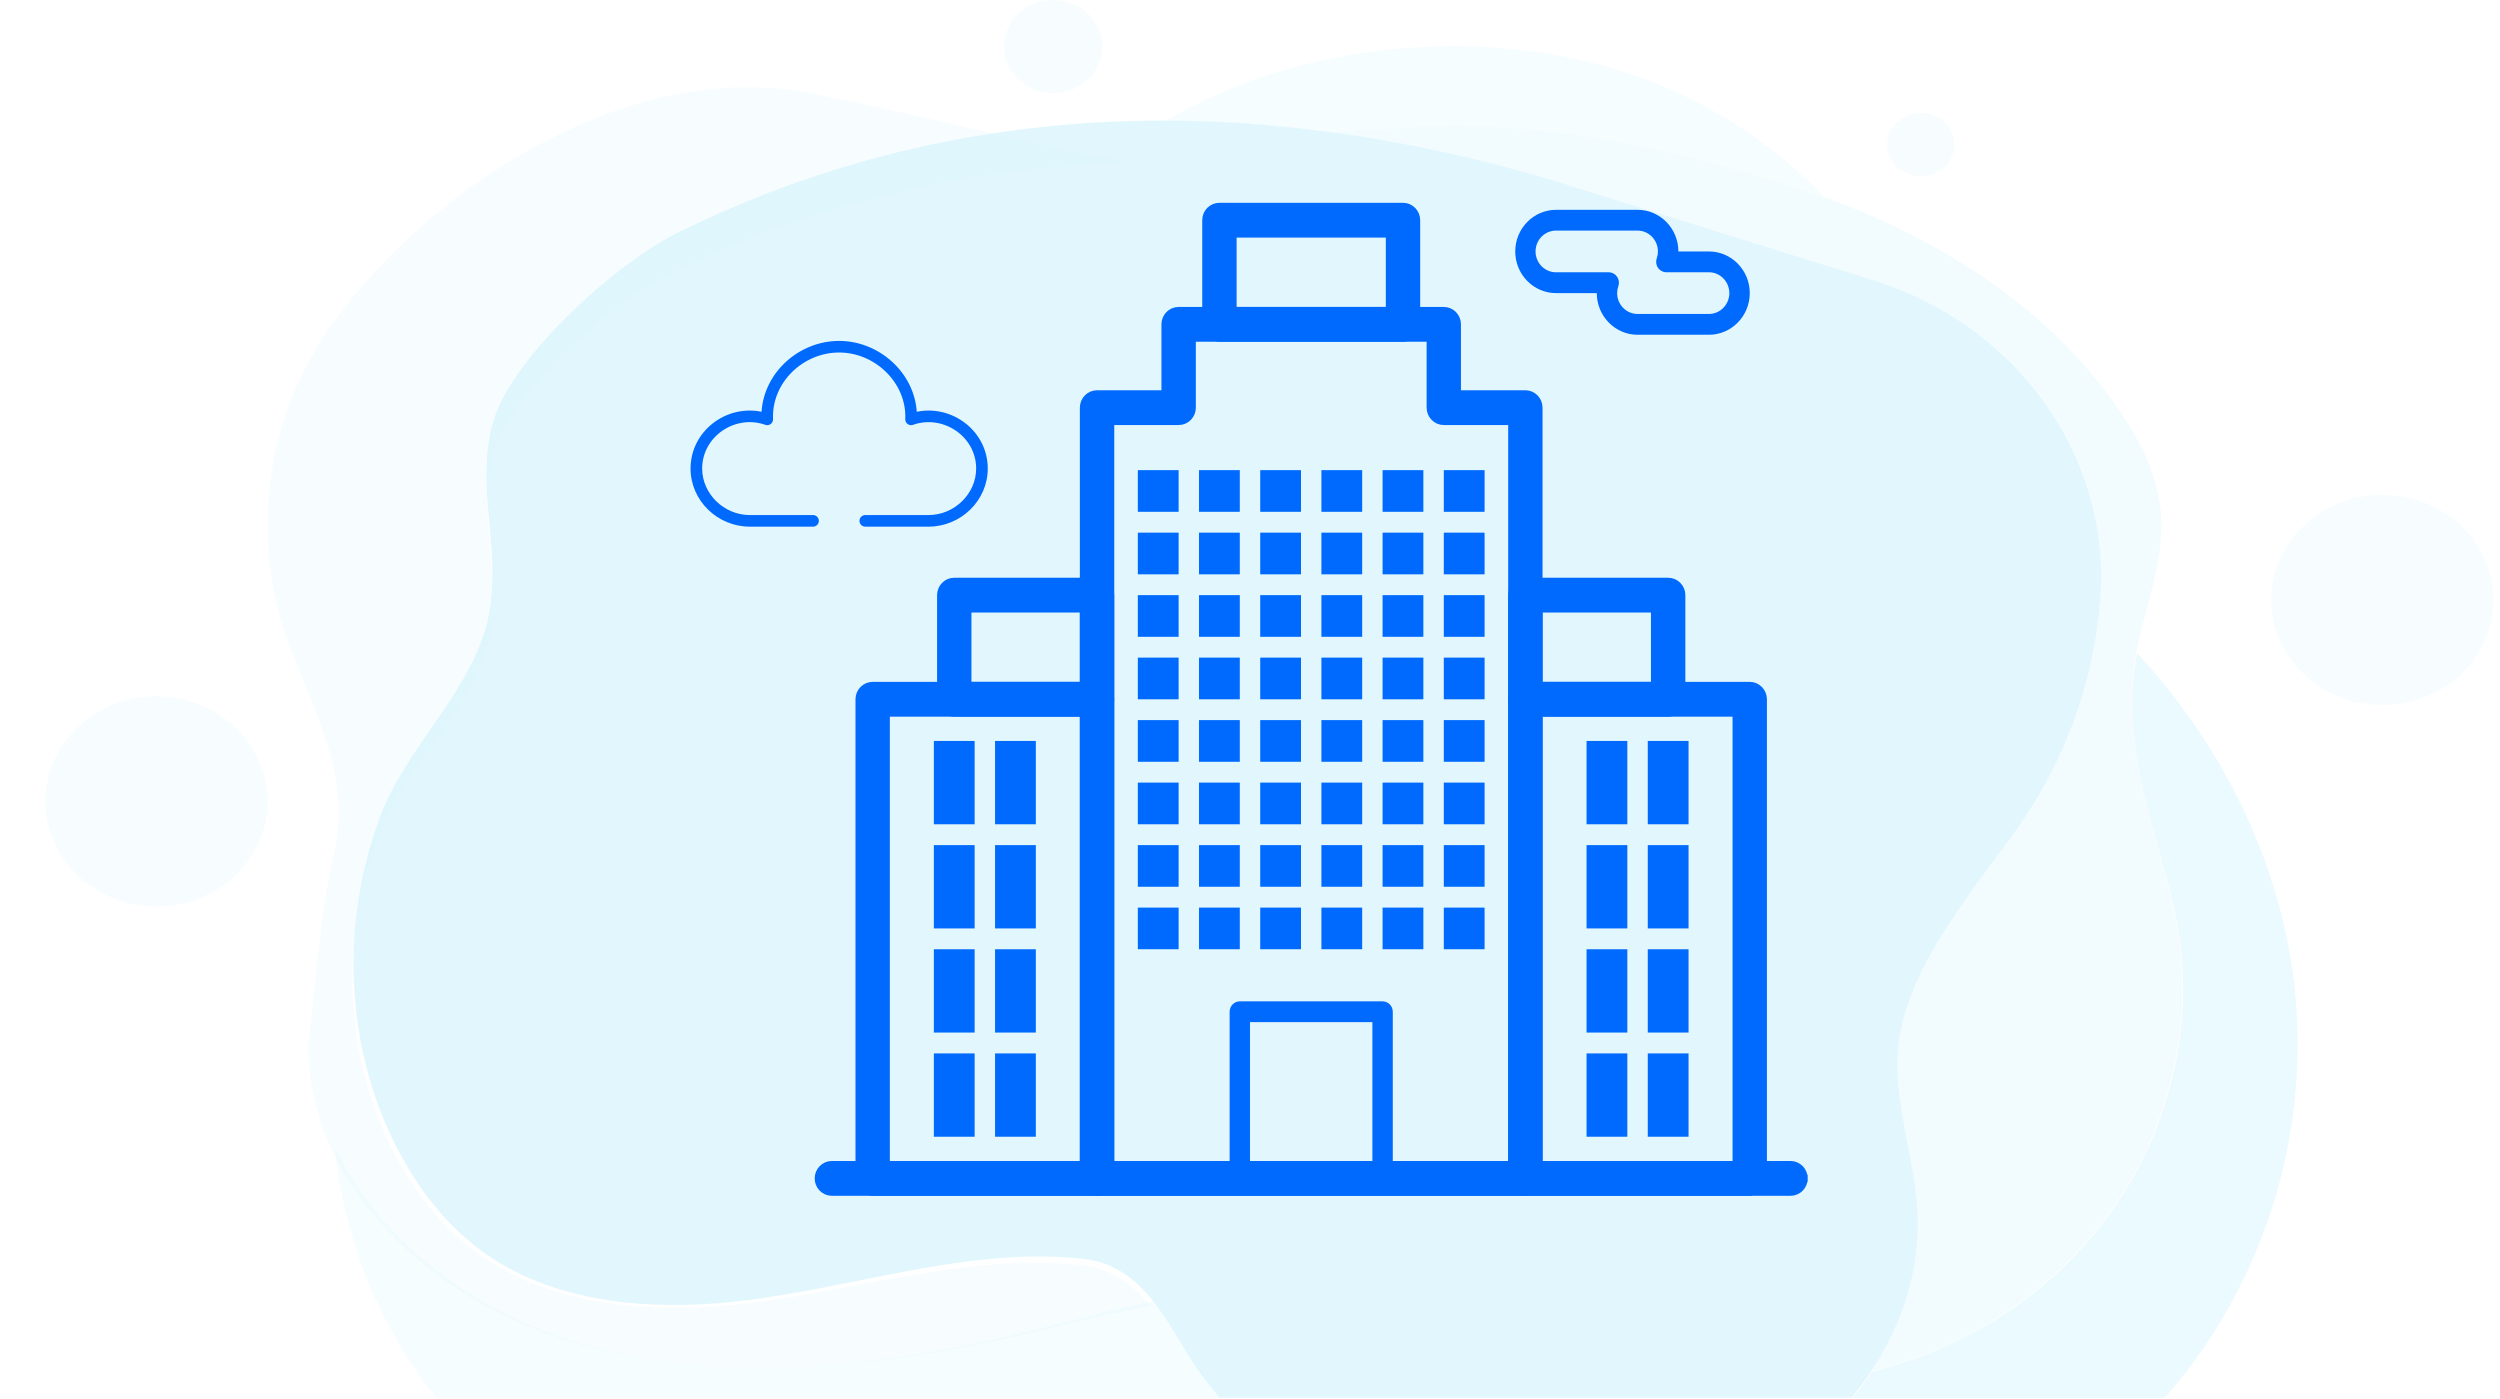 <svg width="286" height="160" viewBox="0 0 286 160" fill="none" xmlns="http://www.w3.org/2000/svg">
<g opacity="0.34">
<g opacity="0.6">
<path opacity="0.6" d="M248.48 102.896C250.467 111.167 250.136 118.771 247.486 126.885C244.173 137.038 236.72 146.484 226.036 152.286C222.309 154.324 218.293 155.853 214.11 156.95C213.448 157.97 212.702 158.989 211.916 159.929H247.61C256.679 149.699 261.896 136.567 262.725 123.24C262.932 119.634 262.849 115.988 262.435 112.421C260.778 98.506 254.236 85.257 244.463 74.712C244.339 75.457 244.215 76.202 244.09 76.947C242.972 85.805 246.409 94.39 248.48 102.896Z" fill="#53D0F7"/>
</g>
<g opacity="0.41">
<path opacity="0.41" d="M137.915 157.891C135.803 155.147 134.189 151.659 131.952 148.875C127.19 149.777 122.511 151.11 117.749 152.286C108.018 154.638 97.997 156.402 87.976 156.519C76.837 156.676 65.449 154.638 55.76 149.189C48.347 145.034 41.846 138.723 38.326 131.197C39.32 141.585 43.295 151.737 50.004 159.969H139.613C138.992 159.263 138.454 158.597 137.915 157.891Z" fill="#53D0F7"/>
</g>
<g opacity="0.41">
<path opacity="0.41" d="M152.038 15.091C154.73 15.013 157.67 14.856 160.858 14.621C175.683 13.563 190.383 16.777 204.628 21.167C205.994 21.598 207.361 22.069 208.727 22.539C202.599 16.15 194.772 11.171 186.159 8.349C169.099 2.744 148.436 4.978 133.446 13.798C139.616 13.837 145.827 14.268 152.038 15.091Z" fill="#53D0F7"/>
</g>
<g opacity="0.35">
<path opacity="0.35" d="M55.389 149.307C65.079 154.598 76.425 156.637 87.564 156.558C97.585 156.48 107.648 154.834 117.379 152.599C122.141 151.502 126.861 150.247 131.624 149.385C129.677 146.994 127.276 145.112 123.714 144.72C109.884 143.153 95.349 148.562 81.601 149.463C72.367 150.091 62.553 148.875 55.058 143.662C50.213 140.252 46.693 135.391 44.25 130.139C39.24 119.242 39.116 106.737 43.339 95.566C46.197 88.04 53.153 82.277 55.555 74.594C57.584 68.166 55.224 61.463 55.886 54.995C56.011 53.663 56.3 52.369 56.714 51.075C59.075 44.177 70.504 34.22 77.502 30.888C94.272 22.892 111.789 19.011 129.677 18.619C119.532 17.012 109.925 14.111 92.906 10.701C72.74 6.546 50.006 20.579 38.08 36.925C36.88 38.61 35.803 40.335 34.892 42.138C30.751 50.252 29.591 59.621 31.496 68.401C33.732 78.71 40.689 86.668 38.205 97.643C36.672 104.346 36.3 110.539 35.513 117.164C34.892 122.338 35.927 127.277 38.039 131.785C41.517 139.076 48.019 145.23 55.389 149.307Z" fill="#53D0F7"/>
</g>
<g opacity="0.47">
<path opacity="0.47" d="M160.857 14.621C157.669 14.856 154.77 15.013 152.037 15.091C161.23 16.307 170.506 18.423 179.74 21.285L214.317 32.064C230.59 37.121 241.357 51.859 240.322 68.048C240.322 68.166 240.322 68.244 240.28 68.362C239.618 77.73 236.346 86.942 230.88 94.625C225.953 101.602 219.12 109.403 217.422 117.987C216.056 124.808 218.996 131.707 219.369 138.645C219.7 145.23 217.629 151.502 214.027 156.911C218.209 155.814 222.226 154.285 225.953 152.247C236.595 146.445 244.09 136.998 247.402 126.846C250.053 118.732 250.384 111.127 248.396 102.857C246.367 94.351 242.93 85.766 244.007 76.907C244.09 76.162 244.214 75.418 244.38 74.673C245.415 69.264 247.692 64.011 247.195 58.562C246.823 54.447 244.918 50.566 242.558 47.117C234.773 35.553 222.267 27.439 208.644 22.539C207.277 22.069 205.911 21.598 204.544 21.167C190.382 16.777 175.682 13.563 160.857 14.621Z" fill="#53D0F7"/>
</g>
<g opacity="0.7">
<path opacity="0.7" d="M56.589 47.705C56.134 49.037 55.885 50.409 55.761 51.781C55.14 58.484 57.5 65.383 55.513 72.007C53.111 79.965 46.196 85.884 43.38 93.684C39.197 105.209 39.404 118.105 44.456 129.355C46.9 134.764 50.461 139.781 55.306 143.27C62.801 148.64 72.615 149.816 81.849 149.111C95.597 148.092 110.09 142.447 123.92 144.015C127.482 144.407 129.925 146.328 131.871 148.797C134.107 151.58 135.722 155.069 137.834 157.813C138.372 158.518 138.952 159.224 139.532 159.89H211.832C212.619 158.91 213.364 157.93 214.027 156.911C217.629 151.502 219.7 145.23 219.368 138.645C218.996 131.707 216.056 124.808 217.422 117.987C219.12 109.442 225.952 101.602 230.88 94.625C236.346 86.903 239.617 77.73 240.28 68.362C240.28 68.244 240.28 68.166 240.321 68.048C241.315 51.859 230.549 37.121 214.317 32.064L179.74 21.285C170.464 18.384 161.23 16.306 152.037 15.091C145.826 14.268 139.615 13.798 133.445 13.798C132.078 13.798 130.753 13.798 129.386 13.837C111.539 14.347 94.023 18.423 77.294 26.733C70.296 30.261 58.95 40.61 56.589 47.705Z" fill="#53D0F7"/>
</g>
<g opacity="0.35">
<path opacity="0.35" d="M120.483 10.662C123.593 10.662 126.115 8.275 126.115 5.331C126.115 2.387 123.593 0 120.483 0C117.373 0 114.851 2.387 114.851 5.331C114.851 8.275 117.373 10.662 120.483 10.662Z" fill="#53D0F7"/>
</g>
<g opacity="0.35">
<path opacity="0.35" d="M272.539 80.67C279.56 80.67 285.251 75.283 285.251 68.636C285.251 61.99 279.56 56.602 272.539 56.602C265.518 56.602 259.826 61.99 259.826 68.636C259.826 75.283 265.518 80.67 272.539 80.67Z" fill="#53D0F7"/>
</g>
<g opacity="0.35">
<path opacity="0.35" d="M26.025 100.94C31.426 96.693 32.167 89.106 27.68 83.994C23.194 78.881 15.179 78.18 9.779 82.427C4.378 86.674 3.637 94.261 8.123 99.373C12.61 104.485 20.625 105.187 26.025 100.94Z" fill="#53D0F7"/>
</g>
<g opacity="0.35">
<path opacity="0.35" d="M219.741 20.187C221.867 20.187 223.592 18.555 223.592 16.542C223.592 14.528 221.867 12.896 219.741 12.896C217.614 12.896 215.89 14.528 215.89 16.542C215.89 18.555 217.614 20.187 219.741 20.187Z" fill="#53D0F7"/>
</g>
</g>
<path d="M125.502 136.4H174.502L175.667 134.806H176.067V134.806V46.635C176.067 45.765 175.374 45.045 174.502 45.045H166.734V37.103C166.734 36.233 166.041 35.513 165.168 35.513H134.836C133.96 35.513 133.267 36.232 133.267 37.103V45.045H125.502C124.629 45.045 123.936 45.765 123.936 46.635V134.81C123.936 135.68 124.629 136.4 125.502 136.4ZM172.937 133.216H127.071V48.225H134.839C135.711 48.225 136.404 47.505 136.404 46.635V38.693H163.606V46.635C163.606 47.505 164.299 48.225 165.172 48.225H172.937V133.216Z" fill="#006AFF" stroke="#006AFF" stroke-width="0.8"/>
<path d="M174.502 136.4H200.17L201.335 134.806H201.735V134.805V79.996C201.735 79.126 201.042 78.406 200.17 78.406H174.502C173.63 78.406 172.937 79.126 172.937 79.996V134.81C172.937 135.68 173.63 136.4 174.502 136.4ZM198.604 81.59V133.216H176.071V81.59H198.604Z" fill="#006AFF" stroke="#006AFF" stroke-width="0.8"/>
<path d="M174.502 81.59H190.836C191.711 81.59 192.405 80.871 192.405 80V68.084C192.405 67.212 191.707 66.493 190.836 66.493H174.502C173.63 66.493 172.937 67.213 172.937 68.084V80C172.937 80.87 173.63 81.59 174.502 81.59ZM189.27 69.674V78.406H176.071V69.674H189.27Z" fill="#006AFF" stroke="#006AFF" stroke-width="0.8"/>
<path d="M134.835 53.784H130.167V58.552H134.835V53.784Z" fill="#006AFF"/>
<path d="M141.832 53.784H137.167V58.552H141.832V53.784Z" fill="#006AFF"/>
<path d="M148.834 53.784H144.169V58.552H148.834V53.784Z" fill="#006AFF"/>
<path d="M155.834 53.784H151.169V58.552H155.834V53.784Z" fill="#006AFF"/>
<path d="M162.833 53.784H158.168V58.552H162.833V53.784Z" fill="#006AFF"/>
<path d="M169.837 53.784H165.171V58.552H169.837V53.784Z" fill="#006AFF"/>
<path d="M134.835 60.935H130.167V65.703H134.835V60.935Z" fill="#006AFF"/>
<path d="M141.832 60.935H137.167V65.703H141.832V60.935Z" fill="#006AFF"/>
<path d="M148.834 60.935H144.169V65.703H148.834V60.935Z" fill="#006AFF"/>
<path d="M155.834 60.935H151.169V65.703H155.834V60.935Z" fill="#006AFF"/>
<path d="M162.833 60.935H158.168V65.703H162.833V60.935Z" fill="#006AFF"/>
<path d="M169.837 60.935H165.171V65.703H169.837V60.935Z" fill="#006AFF"/>
<path d="M134.835 68.084H130.167V72.852H134.835V68.084Z" fill="#006AFF"/>
<path d="M141.832 68.084H137.167V72.852H141.832V68.084Z" fill="#006AFF"/>
<path d="M148.834 68.084H144.169V72.852H148.834V68.084Z" fill="#006AFF"/>
<path d="M155.834 68.084H151.169V72.852H155.834V68.084Z" fill="#006AFF"/>
<path d="M162.833 68.084H158.168V72.852H162.833V68.084Z" fill="#006AFF"/>
<path d="M169.837 68.084H165.171V72.852H169.837V68.084Z" fill="#006AFF"/>
<path d="M134.835 75.232H130.167V80H134.835V75.232Z" fill="#006AFF"/>
<path d="M141.832 75.232H137.167V80H141.832V75.232Z" fill="#006AFF"/>
<path d="M148.834 75.232H144.169V80H148.834V75.232Z" fill="#006AFF"/>
<path d="M155.834 75.232H151.169V80H155.834V75.232Z" fill="#006AFF"/>
<path d="M162.833 75.232H158.168V80H162.833V75.232Z" fill="#006AFF"/>
<path d="M169.837 75.232H165.171V80H169.837V75.232Z" fill="#006AFF"/>
<path d="M134.835 82.38H130.167V87.148H134.835V82.38Z" fill="#006AFF"/>
<path d="M141.832 82.38H137.167V87.148H141.832V82.38Z" fill="#006AFF"/>
<path d="M148.834 82.38H144.169V87.148H148.834V82.38Z" fill="#006AFF"/>
<path d="M155.834 82.38H151.169V87.148H155.834V82.38Z" fill="#006AFF"/>
<path d="M162.833 82.38H158.168V87.148H162.833V82.38Z" fill="#006AFF"/>
<path d="M169.837 82.38H165.171V87.148H169.837V82.38Z" fill="#006AFF"/>
<path d="M134.835 89.529H130.167V94.297H134.835V89.529Z" fill="#006AFF"/>
<path d="M141.832 89.529H137.167V94.297H141.832V89.529Z" fill="#006AFF"/>
<path d="M148.834 89.529H144.169V94.297H148.834V89.529Z" fill="#006AFF"/>
<path d="M155.834 89.529H151.169V94.297H155.834V89.529Z" fill="#006AFF"/>
<path d="M162.833 89.529H158.168V94.297H162.833V89.529Z" fill="#006AFF"/>
<path d="M169.837 89.529H165.171V94.297H169.837V89.529Z" fill="#006AFF"/>
<path d="M134.835 96.681H130.167V101.445H134.835V96.681Z" fill="#006AFF"/>
<path d="M141.832 96.681H137.167V101.445H141.832V96.681Z" fill="#006AFF"/>
<path d="M148.834 96.681H144.169V101.445H148.834V96.681Z" fill="#006AFF"/>
<path d="M155.834 96.681H151.169V101.445H155.834V96.681Z" fill="#006AFF"/>
<path d="M162.833 96.681H158.168V101.445H162.833V96.681Z" fill="#006AFF"/>
<path d="M169.837 96.681H165.171V101.445H169.837V96.681Z" fill="#006AFF"/>
<path d="M186.167 84.764H181.502V94.297H186.167V84.764Z" fill="#006AFF"/>
<path d="M193.17 84.764H188.505V94.297H193.17V84.764Z" fill="#006AFF"/>
<path d="M186.167 96.681H181.502V106.213H186.167V96.681Z" fill="#006AFF"/>
<path d="M193.17 96.681H188.505V106.213H193.17V96.681Z" fill="#006AFF"/>
<path d="M186.167 108.594H181.502V118.126H186.167V108.594Z" fill="#006AFF"/>
<path d="M193.17 108.594H188.505V118.126H193.17V108.594Z" fill="#006AFF"/>
<path d="M186.167 120.51H181.502V130.042H186.167V120.51Z" fill="#006AFF"/>
<path d="M193.17 120.51H188.505V130.042H193.17V120.51Z" fill="#006AFF"/>
<path d="M99.834 136.4H125.501C126.374 136.4 127.066 135.679 127.066 134.806V79.996C127.066 79.126 126.373 78.406 125.501 78.406H99.834C98.961 78.406 98.268 79.126 98.268 79.996V134.81C98.268 135.68 98.961 136.4 99.834 136.4ZM123.932 81.59V133.216H101.399V81.59H123.932Z" fill="#006AFF" stroke="#006AFF" stroke-width="0.8"/>
<path d="M109.168 81.59H125.501C126.374 81.59 127.067 80.87 127.067 80V68.084C127.067 67.213 126.374 66.493 125.501 66.493H109.168C108.295 66.493 107.602 67.213 107.602 68.084V80C107.602 80.87 108.295 81.59 109.168 81.59ZM123.932 69.674V78.406H110.733V69.674H123.932Z" fill="#006AFF" stroke="#006AFF" stroke-width="0.8"/>
<path d="M118.499 84.764H113.834V94.297H118.499V84.764Z" fill="#006AFF"/>
<path d="M111.499 84.764H106.833V94.297H111.499V84.764Z" fill="#006AFF"/>
<path d="M118.499 96.681H113.834V106.213H118.499V96.681Z" fill="#006AFF"/>
<path d="M111.499 96.681H106.833V106.213H111.499V96.681Z" fill="#006AFF"/>
<path d="M118.499 108.594H113.834V118.126H118.499V108.594Z" fill="#006AFF"/>
<path d="M111.499 108.594H106.833V118.126H111.499V108.594Z" fill="#006AFF"/>
<path d="M118.499 120.51H113.834V130.042H118.499V120.51Z" fill="#006AFF"/>
<path d="M111.499 120.51H106.833V130.042H111.499V120.51Z" fill="#006AFF"/>
<path d="M134.835 103.829H130.167V108.593H134.835V103.829Z" fill="#006AFF"/>
<path d="M141.832 103.829H137.167V108.593H141.832V103.829Z" fill="#006AFF"/>
<path d="M148.834 103.829H144.169V108.593H148.834V103.829Z" fill="#006AFF"/>
<path d="M155.834 103.829H151.169V108.593H155.834V103.829Z" fill="#006AFF"/>
<path d="M162.833 103.829H158.168V108.593H162.833V103.829Z" fill="#006AFF"/>
<path d="M169.837 103.829H165.171V108.593H169.837V103.829Z" fill="#006AFF"/>
<path d="M158.169 136H141.835C141.192 136 140.67 135.467 140.67 134.81V115.745C140.67 115.088 141.192 114.555 141.835 114.555H158.169C158.812 114.555 159.334 115.088 159.334 115.745V134.81C159.334 135.467 158.812 136 158.169 136ZM143.001 133.616H157V116.935H143.001V133.616Z" fill="#006AFF"/>
<path d="M139.501 38.697H160.503C161.376 38.697 162.069 37.972 162.069 37.106V25.19C162.069 24.32 161.376 23.6 160.503 23.6H139.501C138.629 23.6 137.936 24.32 137.936 25.19V37.106C137.936 37.977 138.629 38.697 139.501 38.697ZM158.938 26.78V35.513H141.07V26.78H158.938Z" fill="#006AFF" stroke="#006AFF" stroke-width="0.8"/>
<path d="M206.4 134.81C206.4 133.937 205.708 133.216 204.835 133.216H95.165C94.291 133.216 93.6 133.941 93.6 134.81C93.6 135.68 94.293 136.4 95.165 136.4H204.838C205.709 136.4 206.403 135.681 206.4 134.81ZM206.4 134.81H206L206.4 134.807C206.4 134.808 206.4 134.809 206.4 134.81Z" fill="#006AFF" stroke="#006AFF" stroke-width="0.8"/>
<path d="M195.505 38.297H187.34C184.765 38.297 182.674 36.158 182.674 33.532H178.009C175.435 33.532 173.344 31.394 173.344 28.768C173.344 26.139 175.438 24.004 178.009 24.004H187.343C189.917 24.004 192.008 26.142 192.008 28.768H195.508C198.082 28.768 200.173 30.907 200.173 33.532C200.17 36.158 198.079 38.297 195.505 38.297ZM178.002 26.381C176.715 26.381 175.668 27.45 175.668 28.765C175.668 30.079 176.715 31.148 178.002 31.148H184.038C184.417 31.148 184.772 31.337 184.991 31.653C185.21 31.969 185.266 32.374 185.137 32.74C185.047 33.003 185.002 33.27 185.002 33.532C185.002 34.847 186.049 35.916 187.336 35.916H195.501C196.788 35.916 197.835 34.847 197.835 33.532C197.835 32.218 196.788 31.148 195.501 31.148H190.631C190.251 31.148 189.897 30.96 189.677 30.644C189.458 30.328 189.403 29.923 189.531 29.557C189.622 29.294 189.667 29.027 189.667 28.765C189.667 27.45 188.62 26.381 187.333 26.381H178.002Z" fill="#006AFF"/>
<path d="M106.227 60.25H98.988C98.622 60.25 98.324 59.953 98.324 59.586C98.324 59.219 98.622 58.922 98.988 58.922H106.227C109.178 58.922 111.672 56.489 111.672 53.609C111.672 49.88 107.838 47.399 104.449 48.601C104.241 48.675 104.01 48.641 103.833 48.51C103.655 48.379 103.554 48.168 103.564 47.947C103.739 43.789 100.101 40.328 96 40.328C91.868 40.328 88.259 43.765 88.436 47.947C88.446 48.168 88.345 48.379 88.167 48.51C87.99 48.641 87.759 48.675 87.551 48.601C84.137 47.39 80.328 49.903 80.328 53.609C80.328 56.489 82.822 58.922 85.773 58.922H93.012C93.378 58.922 93.676 59.219 93.676 59.586C93.676 59.953 93.378 60.25 93.012 60.25H85.773C82.088 60.25 79 57.267 79 53.609C79 49.303 83.081 46.272 87.12 47.105C87.419 42.568 91.43 39 96 39C100.533 39 104.574 42.58 104.879 47.105C108.915 46.272 113 49.301 113 53.609C113 57.265 109.914 60.25 106.227 60.25Z" fill="#006AFF"/>
</svg>
